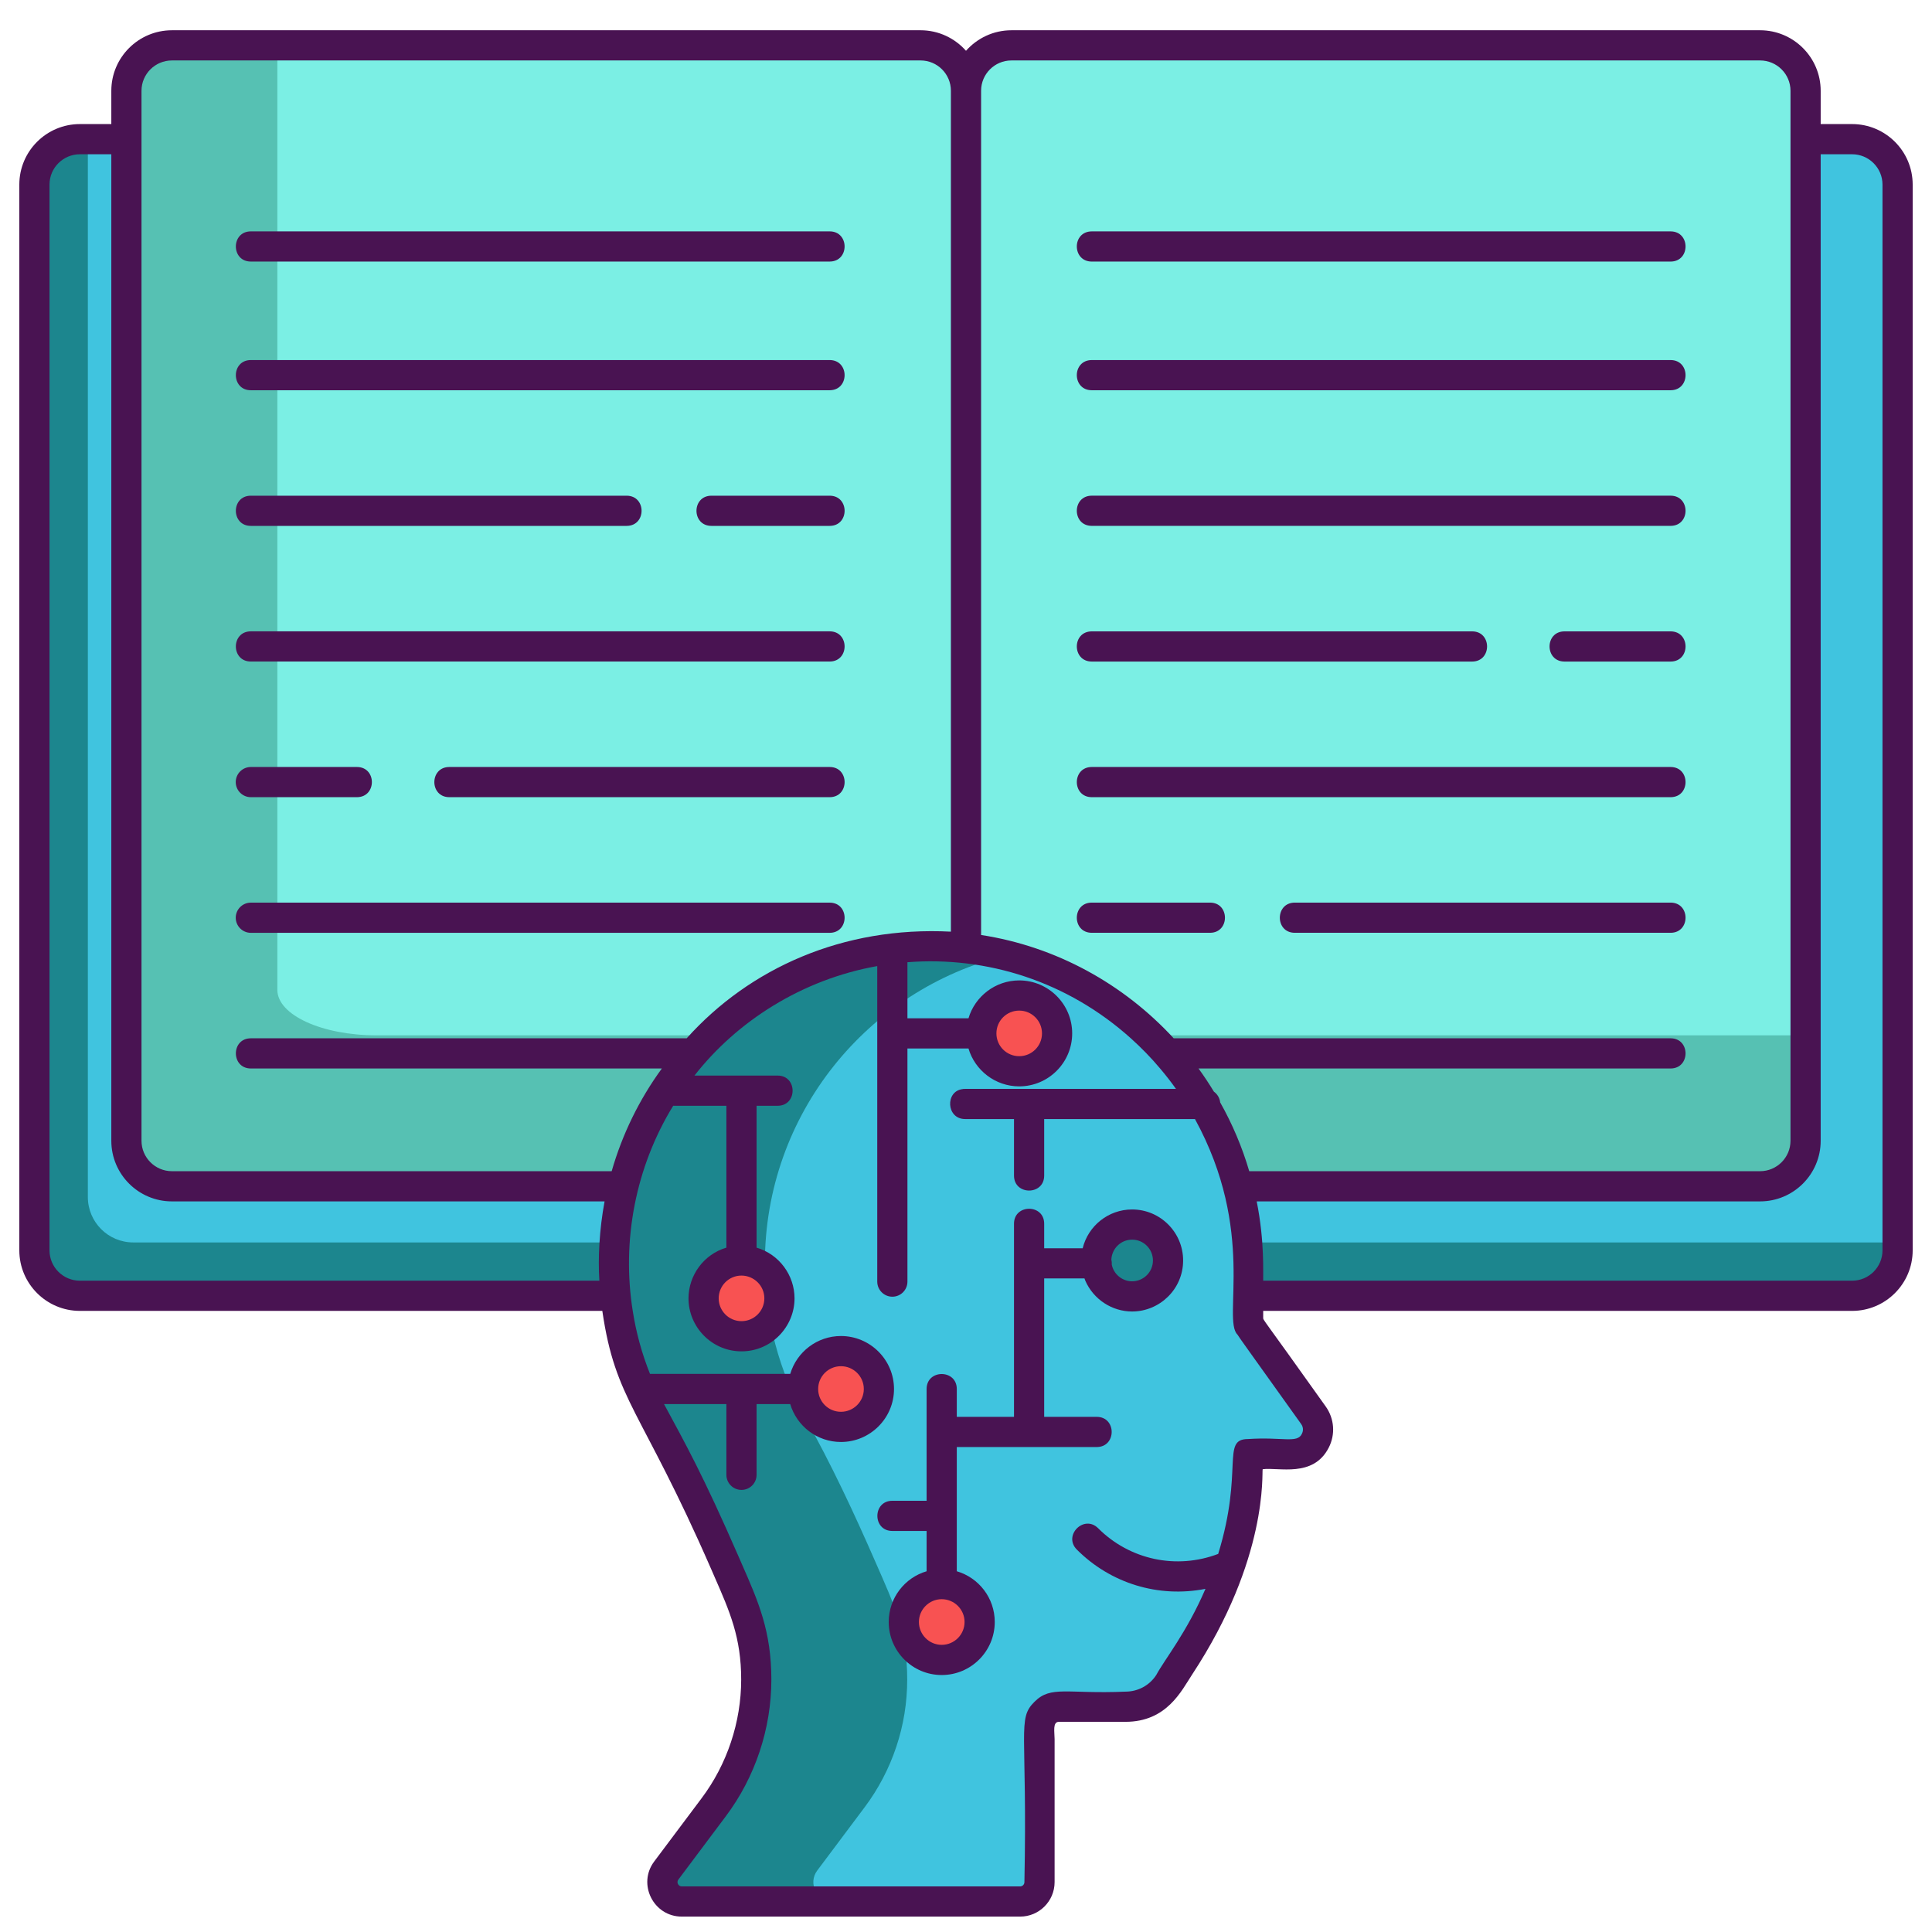 <?xml version="1.0" encoding="utf-8"?>
<!-- Generator: Adobe Illustrator 18.0.0, SVG Export Plug-In . SVG Version: 6.00 Build 0)  -->
<!DOCTYPE svg PUBLIC "-//W3C//DTD SVG 1.1//EN" "http://www.w3.org/Graphics/SVG/1.1/DTD/svg11.dtd">
<svg version="1.1" id="Layer_1" xmlns="http://www.w3.org/2000/svg" xmlns:xlink="http://www.w3.org/1999/xlink" x="0px" y="0px"
	 viewBox="0 0 256 256" style="enable-background:new 0 0 256 256;" xml:space="preserve">
<style type="text/css">
	.st0{fill:#1C868E;}
	.st1{fill:#40C4DF;}
	.st2{fill:#F85252;}
	.st3{fill:#491352;}
	.st4{fill:#7BEFE4;}
	.st5{fill:none;stroke:#491352;stroke-width:4;stroke-linecap:round;stroke-linejoin:round;stroke-miterlimit:10;}
	.st6{fill:#FFFFFF;}
	.st7{fill:#56C1B3;}
	.st8{fill:#D73735;}
	.st9{fill:#D8D6D7;}
	.st10{fill:#EDAF85;}
	.st11{fill:#F7C09A;}
	.st12{fill:none;stroke:#491352;stroke-width:4;stroke-miterlimit:10;}
</style>
<g id="XMLID_3332_">
	<path id="XMLID_3306_" class="st0" d="M251.44,24.46v141.22c0,3.32-2.7,6.02-6.03,6.02H10.59c-3.33,0-6.03-2.7-6.03-6.02V24.46
		c0-3.33,2.7-6.02,6.03-6.02h234.82C248.74,18.44,251.44,21.13,251.44,24.46z"/>
	<path id="XMLID_3301_" class="st1" d="M251.44,24.46v140.17H17.66c-3.33,0-6.02-2.7-6.02-6.02V18.44h233.77
		C248.74,18.44,251.44,21.13,251.44,24.46z"/>
	<path id="XMLID_3308_" class="st7" d="M239.25,12.03v139.13c0,3.33-2.7,6.03-6.03,6.03h-99.2c-3.32,0-6.02-2.7-6.02-6.03V12.03
		c0-3.32,2.7-6.02,6.02-6.02h99.2C236.55,6.01,239.25,8.71,239.25,12.03z"/>
	<path id="XMLID_3304_" class="st7" d="M128,12.03v139.13c0,3.33-2.7,6.03-6.02,6.03h-99.2c-3.33,0-6.03-2.7-6.03-6.03V12.03
		c0-3.32,2.7-6.02,6.03-6.02h99.2C125.3,6.01,128,8.71,128,12.03z"/>
	<path id="XMLID_3302_" class="st4" d="M239.25,12.03v125.16H49.92c-7.27,0-13.17-2.7-13.17-6.03V6.01h85.23
		c3.32,0,6.02,2.7,6.02,6.02c0-3.32,2.7-6.02,6.02-6.02h99.2C236.55,6.01,239.25,8.71,239.25,12.03z"/>
	<path id="XMLID_3307_" class="st0" d="M171.38,192.68h-6.01l-0.09,2.98c-0.97,15.44-8.85,24.37-10.32,27.27
		c-1.27,2.01-3.47,3.22-5.83,3.22h-8.82c-1.42,0-2.57,1.15-2.57,2.57c0,0,0,9.88,0,20.67c0,1.42-1.15,2.57-2.57,2.57H90.34
		c-2.11,0-3.32-2.42-2.05-4.11l6.28-8.38c1.83-2.44,3.24-5.15,4.19-8c0.96-2.86,1.45-5.87,1.45-8.92c0-6.38-1.81-10.09-4.17-15.49
		c-2.86-6.55-5.88-13.03-9.38-19.26c-3.38-6.03-5.31-12.97-5.31-20.4c0-23.31,18.98-42.19,42.33-42.02
		c3.33,0.02,6.56,0.44,9.66,1.21c18.45,4.56,32.04,21.5,32.04,41.33c0,0,0,4.73-0.01,6.68c0,0.53,0.17,1.05,0.48,1.49l8.18,11.43
		C175.58,189.68,174.04,192.68,171.38,192.68z"/>
	<path id="XMLID_3300_" class="st1" d="M171.38,192.68h-6.01l-0.09,2.98c-0.97,15.44-8.85,24.37-10.32,27.27
		c-1.27,2.01-3.47,3.22-5.83,3.22h-8.82c-1.42,0-2.57,1.15-2.57,2.57c0,0,0,9.88,0,20.67c0,1.42-1.15,2.57-2.57,2.57h-24.83
		c-2.11,0-3.32-2.42-2.05-4.11l6.28-8.38c1.83-2.44,3.24-5.15,4.19-8c0.96-2.86,1.45-5.87,1.45-8.92c0-6.38-1.81-10.09-4.17-15.49
		c-2.86-6.55-5.88-13.03-9.38-19.26c-3.38-6.03-5.31-12.97-5.31-20.4c0-19.75,13.62-36.32,31.99-40.81
		c18.45,4.56,32.04,21.5,32.04,41.33c0,0,0,4.73-0.01,6.68c0,0.53,0.17,1.05,0.48,1.49l8.18,11.43
		C175.58,189.68,174.04,192.68,171.38,192.68z"/>
	<circle id="XMLID_2059_" class="st0" cx="150.014" cy="167.018" r="4.757"/>
	<circle id="XMLID_2058_" class="st2" cx="111.432" cy="184.051" r="5.023"/>
	<circle id="XMLID_2057_" class="st2" cx="135.05" cy="136.931" r="5.023"/>
	<circle id="XMLID_2056_" class="st2" cx="98.255" cy="172.042" r="5.023"/>
	<circle id="XMLID_2055_" class="st2" cx="124.782" cy="214.924" r="5.023"/>
	<g id="XMLID_2505_">
		<path id="XMLID_2681_" class="st3" d="M150.01,160.26c-3.16,0-5.83,2.19-6.55,5.14h-5.1v-3.25c0-2.646-4-2.642-4,0v7.55
			c0,3.558,0,13.392,0,18.04h-7.58v-3.69c0-2.642-4-2.647-4,0v14.81h-4.54c-2.644,0-2.645,4,0,4h4.54v5.34
			c-2.9,0.85-5.02,3.54-5.02,6.72c0,3.88,3.15,7.03,7.02,7.03c3.88,0,7.03-3.15,7.03-7.03c0-3.18-2.12-5.87-5.03-6.72v-16.46h18.54
			c2.643,0,2.647-4,0-4h-6.96c0-6.755,0-11.632,0-18.34h5.34c0.03,0.1,0.07,0.2,0.11,0.3c1.079,2.476,3.54,4.08,6.2,4.08
			c3.621,0,6.76-2.935,6.76-6.76C156.77,163.29,153.74,160.26,150.01,160.26z M127.81,214.92c0,1.67-1.36,3.03-3.03,3.03
			c-1.66,0-3.02-1.36-3.02-3.03c0-1.66,1.36-3.02,3.02-3.02C126.45,211.9,127.81,213.26,127.81,214.92z M150.01,169.78
			c-1.285,0-2.451-0.92-2.7-2.24c0.01-0.04,0.01-0.09,0.01-0.14c0-0.16-0.02-0.32-0.06-0.47c0.05-1.48,1.26-2.67,2.75-2.67
			c1.53,0,2.76,1.24,2.76,2.76C152.77,168.566,151.507,169.78,150.01,169.78z"/>
		<path id="XMLID_2711_" class="st3" d="M245.41,16.44h-4.16v-4.41c0-4.42-3.6-8.02-8.03-8.02h-99.2c-2.39,0-4.54,1.05-6.02,2.72
			c-1.48-1.67-3.63-2.72-6.02-2.72h-99.2c-4.43,0-8.03,3.6-8.03,8.02v4.41h-4.16c-4.43,0-8.03,3.59-8.03,8.02v141.22
			c0,4.42,3.6,8.02,8.03,8.02h69.22c1.741,11.936,5.136,12.95,14.4,34.16l0.44,1.01c2.07,4.72,3.56,8.12,3.56,13.68
			c0,5.63-1.86,11.22-5.24,15.72l-6.28,8.38c-2.257,2.988-0.11,7.31,3.65,7.31h44.83c2.52,0,4.57-2.05,4.57-4.57v-18.96
			c0-0.917-0.294-2.28,0.57-2.28h8.82c5.489,0,7.429-4.133,8.83-6.26c10.148-15.425,9.219-26.752,9.35-27.21
			c2.094-0.291,6.696,1.167,8.75-2.85c0.91-1.76,0.75-3.86-0.4-5.47c-8.572-12.061-8.28-11.393-8.28-11.76v-0.9h78.03
			c4.43,0,8.03-3.6,8.03-8.02V24.46C253.44,20.03,249.84,16.44,245.41,16.44z M134.02,8.01h99.2c2.22,0,4.03,1.8,4.03,4.02
			c0,23.138,0,129.75,0,139.13c0,2.22-1.81,4.03-4.03,4.03h-67.69c-0.94-3.21-2.24-6.26-3.85-9.12c-0.06-0.58-0.38-1.1-0.83-1.42
			c-0.64-1.05-1.32-2.08-2.04-3.07h62.55c2.643,0,2.648-4,0-4h-65.84c-6.61-7.17-15.53-12.15-25.52-13.69
			c0-6.867,0-106.638,0-111.86C130,9.81,131.8,8.01,134.02,8.01z M18.75,12.03c0-2.22,1.81-4.02,4.03-4.02h99.2
			c2.22,0,4.02,1.8,4.02,4.02c0,3.942,0,104.271,0,111.42c-14.316-0.744-26.7,4.87-35.01,14.13H33.24c-2.653,0-2.642,4,0,4H87.7
			c-3.01,4.13-5.25,8.73-6.65,13.61H22.78c-2.22,0-4.03-1.81-4.03-4.03V20.44v-4V12.03z M10.59,169.7c-2.22,0-4.03-1.8-4.03-4.02
			V24.46c0-2.22,1.81-4.02,4.03-4.02h4.16v130.72c0,4.43,3.6,8.03,8.03,8.03h57.33c-0.696,3.733-0.885,7.539-0.69,10.51H10.59z
			 M163.96,176.83c0.01,0.01,0.01,0.01,0.01,0.01c0.207,0.362,1.421,2.018,8.44,11.85c0.4,0.56,0.2,1.1,0.09,1.31
			c-0.61,1.282-2.562,0.375-7.12,0.68c-3.608,0-0.549,4.098-3.96,15.21v0.01c-5.52,2.1-11.71,0.8-15.91-3.4
			c-1.867-1.867-4.69,0.96-2.82,2.83c4.464,4.476,10.813,6.425,17.04,5.2c-2.482,5.783-5.441,9.396-6.51,11.4
			c-0.9,1.4-2.43,2.22-4.09,2.22c-7.761,0.333-9.869-0.842-12.05,1.34c-2.332,2.305-0.928,3.691-1.34,23.9
			c0,0.31-0.25,0.57-0.57,0.57H90.34c-0.452,0-0.745-0.534-0.45-0.91l6.28-8.38c3.9-5.19,6.04-11.63,6.04-18.12
			c0-6.39-1.72-10.32-3.9-15.28l-0.44-1.01c-4.743-10.881-7.032-14.921-9.88-20.21h8.26v9.37c0,1.11,0.9,2,2,2c1.11,0,2-0.89,2-2
			v-9.37h4.46c0.86,2.9,3.55,5.02,6.72,5.02c3.87,0,7.03-3.15,7.03-7.02c0-3.87-3.16-7.02-7.03-7.02c-3.17,0-5.86,2.12-6.72,5.02
			H86.13c-1.08-2.69-1.84-5.48-2.29-8.35c-1.48-9.3,0.364-19.042,5.36-27.18h7.05c0,6.623,0,11.929,0,18.8
			c-2.991,0.876-5.02,3.664-5.02,6.72c0,3.78,3.077,7.02,7.02,7.02c3.97,0,7.03-3.257,7.03-7.02c0-3.057-2.027-5.844-5.03-6.72
			c0-25.449,0-4.233,0-18.8h2.79c2.644,0,2.645-4,0-4H92.02c5.606-7.178,14.233-12.735,24.22-14.51c0,14.622,0,33.134,0,41.69v0.12
			c0,1.1,0.9,2,2,2c1.11,0,2-0.9,2-2v-0.12c0-11.469,0-19.283,0-30.77c0.292,0,8.571,0,8.09,0c0.842,2.869,3.53,5.02,6.72,5.02
			c3.87,0,7.02-3.15,7.02-7.02c0-3.87-3.15-7.02-7.02-7.02c-3.184,0-5.876,2.146-6.72,5.02c-0.356,0-8.292,0-8.09,0v-7.43
			c10.548-0.82,21.213,2.548,29.6,10.08c1.38,1.24,2.68,2.57,3.88,4c0.74,0.87,1.44,1.77,2.1,2.7
			c-29.822,0.011-27.965-0.024-28.26,0.03c-2.34,0.26-2.189,3.97,0.32,3.97c0.188,0,6.583,0,6.48,0c0,0.104,0,7.591,0,7.49
			c0,2.646,4,2.647,4,0c0-0.16,0-7.678,0-7.49h19.98C166.473,163.122,161.93,174.799,163.96,176.83z M108.41,184.05
			c0-1.67,1.35-3.02,3.02-3.02c1.67,0,3.03,1.35,3.03,3.02c0,1.67-1.36,3.02-3.03,3.02C109.76,187.07,108.41,185.72,108.41,184.05z
			 M101.28,172.04c0,1.671-1.358,3.02-3.03,3.02c-1.667,0-3.02-1.36-3.02-3.02c0-1.68,1.362-3.02,3.02-3.02
			C99.851,169.02,101.28,170.31,101.28,172.04z M132.03,136.93c0-1.67,1.35-3.02,3.02-3.02c1.67,0,3.02,1.35,3.02,3.02
			c0,1.67-1.35,3.02-3.02,3.02C133.38,139.95,132.03,138.6,132.03,136.93z M249.44,165.68c0,2.22-1.81,4.02-4.03,4.02h-78.03
			c-0.04-0.927,0.217-5.126-0.86-10.51h66.7c4.43,0,8.03-3.6,8.03-8.03V20.44h4.16c2.22,0,4.03,1.8,4.03,4.02V165.68z"/>
		<path id="XMLID_2733_" class="st3" d="M33.237,123.604h76.693c2.644,0,2.648-4,0-4H33.237c-1.104,0-2,0.896-2,2
			S32.133,123.604,33.237,123.604z"/>
		<path id="XMLID_2735_" class="st3" d="M109.931,101.63H59.538c-2.644,0-2.648,4,0,4h50.393
			C112.575,105.63,112.578,101.63,109.931,101.63z"/>
		<path id="XMLID_2736_" class="st3" d="M33.237,105.63h14.054c2.644,0,2.648-4,0-4H33.237c-1.104,0-2,0.896-2,2
			S32.133,105.63,33.237,105.63z"/>
		<path id="XMLID_2737_" class="st3" d="M33.237,87.656h76.693c2.644,0,2.648-4,0-4H33.237
			C30.593,83.656,30.59,87.656,33.237,87.656z"/>
		<path id="XMLID_2738_" class="st3" d="M109.931,65.683H94.271c-2.644,0-2.648,4,0,4h15.659
			C112.575,69.683,112.578,65.683,109.931,65.683z"/>
		<path id="XMLID_2741_" class="st3" d="M33.237,69.683h49.791c2.644,0,2.648-4,0-4H33.237
			C30.593,65.683,30.59,69.683,33.237,69.683z"/>
		<path id="XMLID_2742_" class="st3" d="M33.237,51.709h76.693c2.644,0,2.648-4,0-4H33.237
			C30.593,47.709,30.59,51.709,33.237,51.709z"/>
		<path id="XMLID_2743_" class="st3" d="M33.237,34.658h76.693c2.644,0,2.648-4,0-4H33.237
			C30.593,30.658,30.59,34.658,33.237,34.658z"/>
		<path id="XMLID_2744_" class="st3" d="M144.67,51.71h76.69c2.643,0,2.648-4,0-4h-76.69C142.017,47.71,142.028,51.71,144.67,51.71z
			"/>
		<path id="XMLID_2745_" class="st3" d="M144.67,34.66h76.69c2.643,0,2.648-4,0-4h-76.69C142.017,30.66,142.028,34.66,144.67,34.66z
			"/>
		<path id="XMLID_2746_" class="st3" d="M144.67,69.68h76.69c2.644,0,2.645-4,0-4h-76.69C142.027,65.68,142.018,69.68,144.67,69.68z
			"/>
		<path id="XMLID_2747_" class="st3" d="M144.67,87.66h50.39c2.643,0,2.648-4,0-4h-50.39C142.017,83.66,142.028,87.66,144.67,87.66z
			"/>
		<path id="XMLID_2749_" class="st3" d="M221.36,83.66h-14.05c-2.653,0-2.642,4,0,4h14.05C224.003,87.66,224.008,83.66,221.36,83.66
			z"/>
		<path id="XMLID_2750_" class="st3" d="M144.67,105.63h76.69c2.646,0,2.642-4,0-4h-76.69
			C142.024,101.63,142.023,105.63,144.67,105.63z"/>
		<path id="XMLID_2751_" class="st3" d="M144.67,123.6h15.66c2.643,0,2.645-4,0-4h-15.66C142.027,119.6,142.018,123.6,144.67,123.6z
			"/>
		<path id="XMLID_2753_" class="st3" d="M221.36,119.6h-49.79c-2.642,0-2.653,4,0,4h49.79C224.004,123.6,224.005,119.6,221.36,119.6
			z"/>
	</g>
</g>
</svg>
